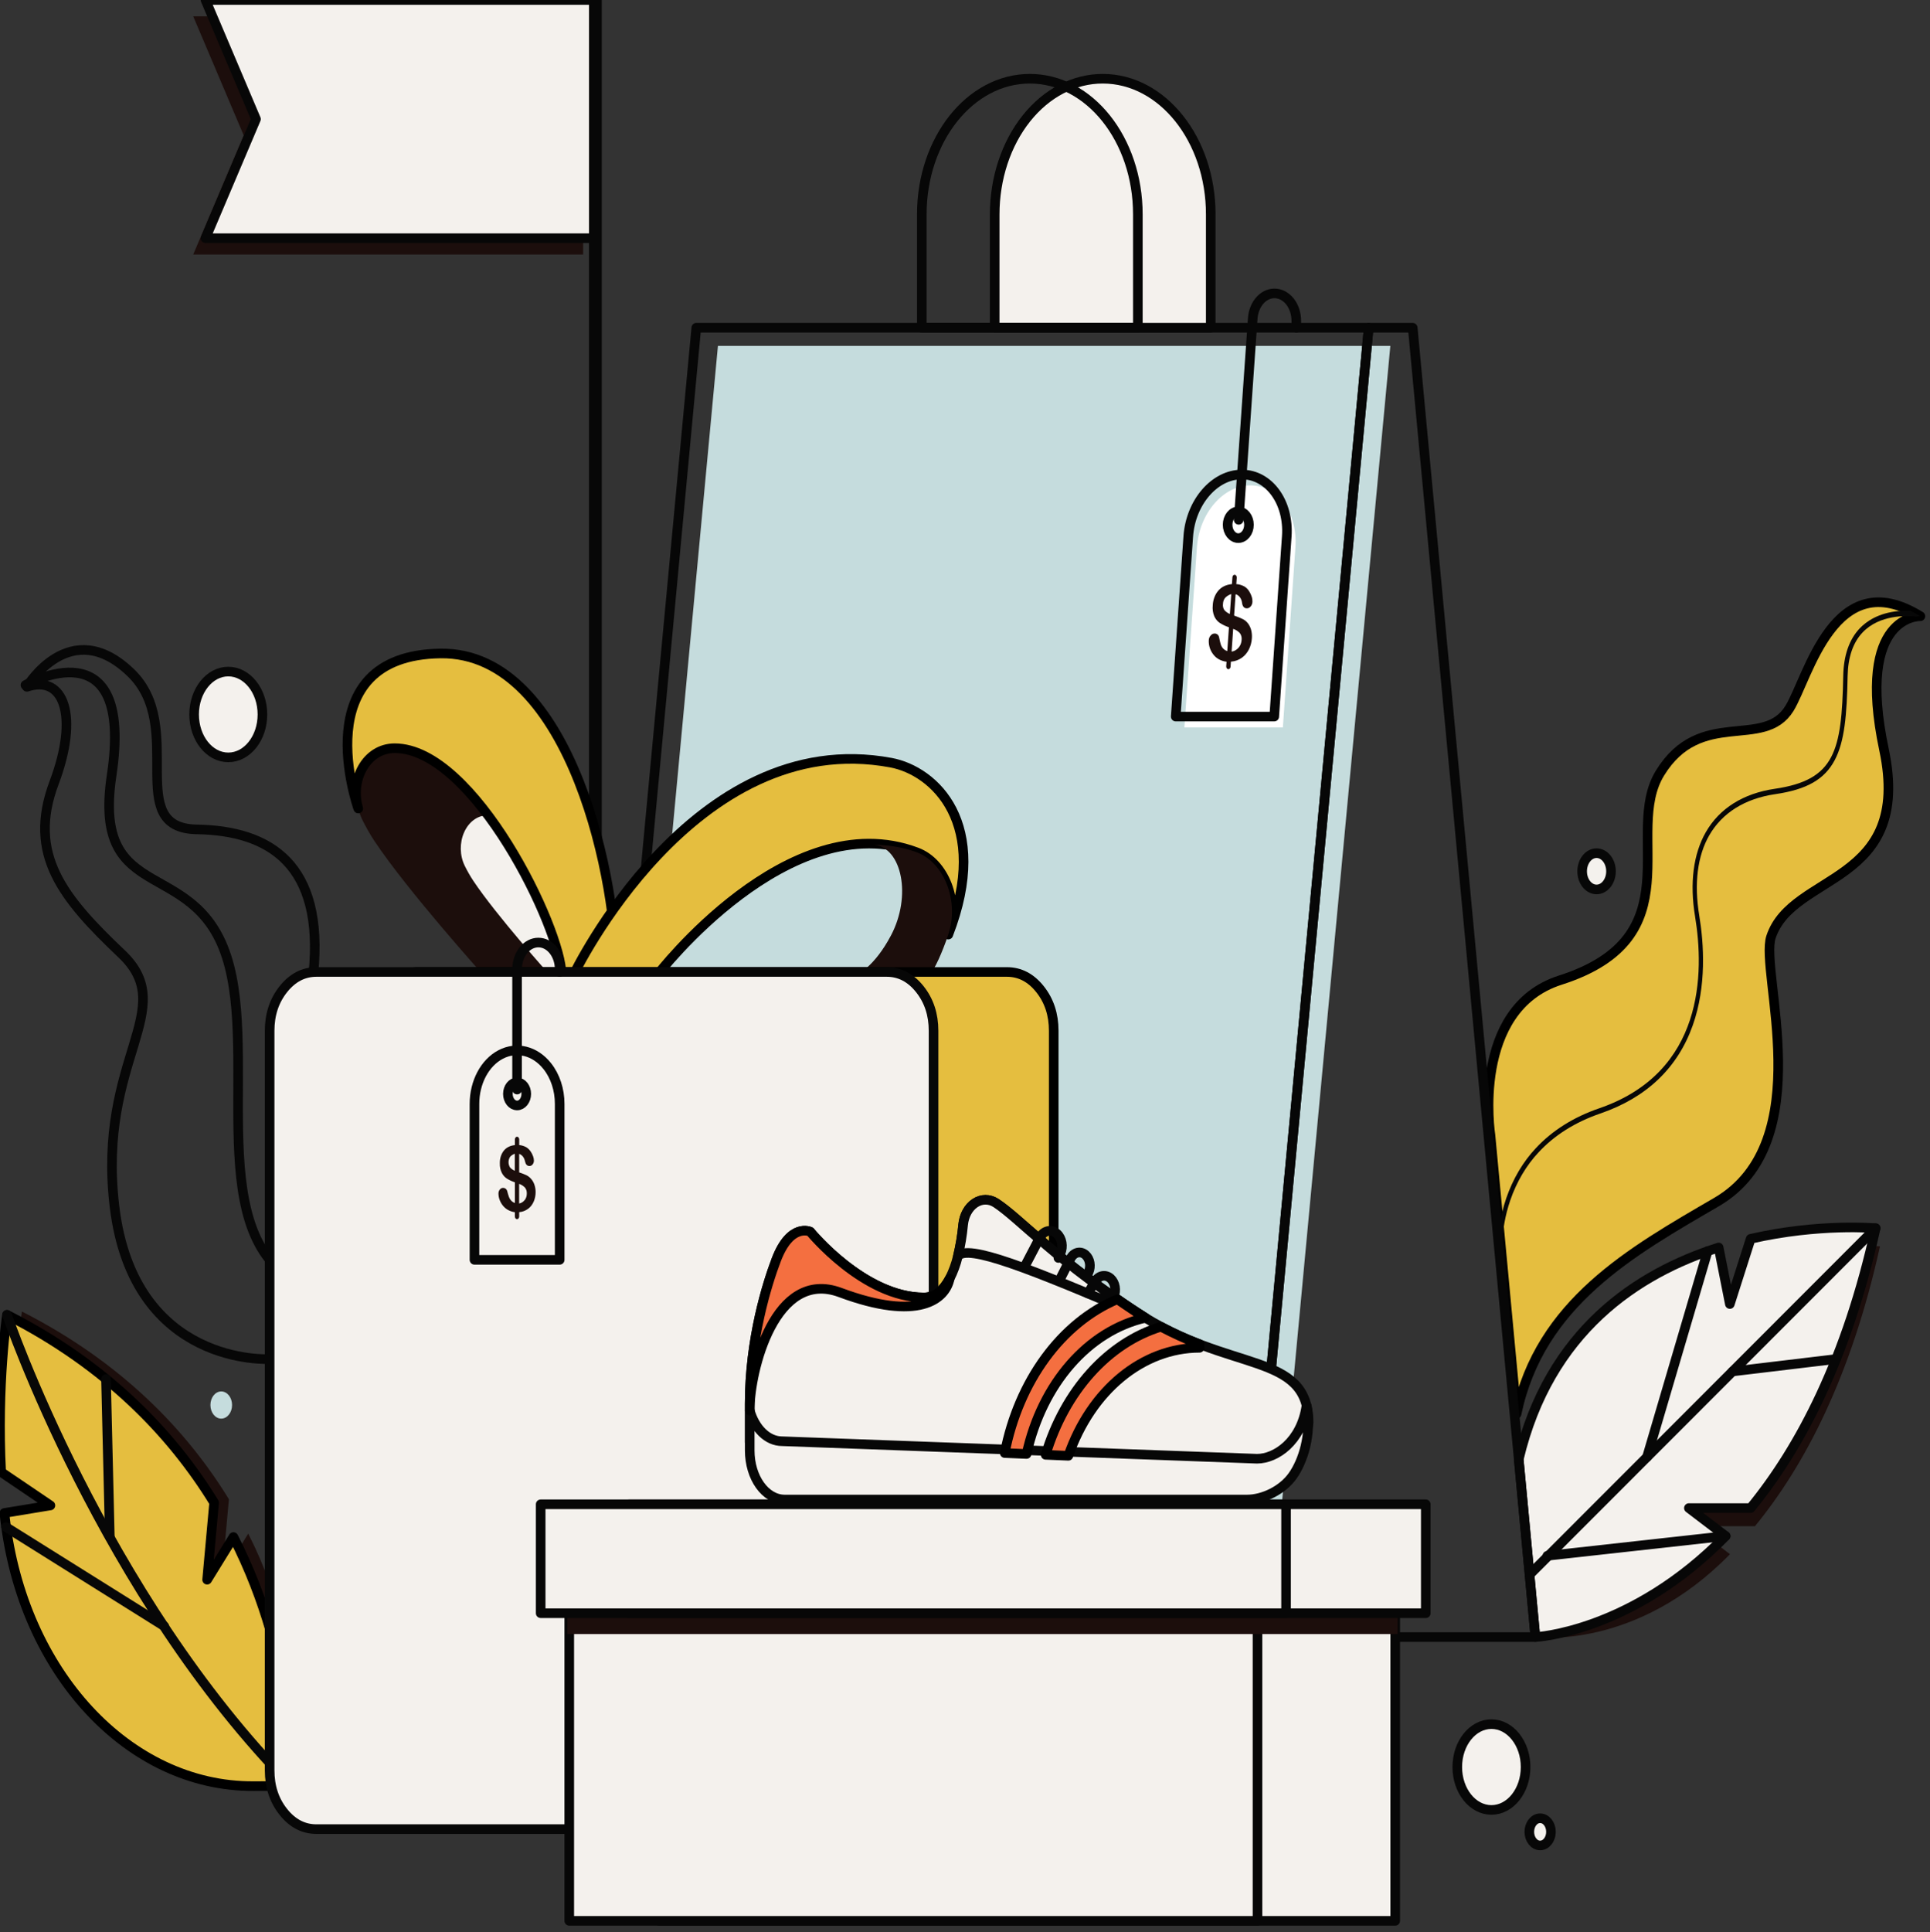 <?xml version="1.0" encoding="utf-8"?>
<svg width="1206px" height="1207px" viewBox="0 0 1206 1207" version="1.1" xmlns:xlink="http://www.w3.org/1999/xlink" xmlns="http://www.w3.org/2000/svg">
  <rect x="0" y="0" width="1206" height="1207" fill="#333333" stroke="none"/>
  <g id="No-Products">
    <g id="LEAVES" transform="translate(0 376.237)">
      <path d="M13.656 443.085C76.078 474.793 116.691 517.449 143.046 560.385L138.661 608.523L155.102 581.874C196.108 662.17 182.349 738.341 182.349 738.341L166.678 738.222C89.201 737.645 23.313 666.218 12.339 569.899C12.217 568.88 12.109 567.862 12.001 566.843L40.728 562.116L9.98 541.272L9.98 541.272C7.115 486.709 13.656 443.085 13.656 443.085L13.656 443.085Z" id="Shape" fill="#1C0E0C" fill-rule="evenodd" stroke="none" />
      <path d="M4.385 445.173C66.812 476.881 107.42 519.537 133.802 562.515L129.423 610.645L145.858 583.996C186.87 664.292 182.275 739.504 182.275 739.504L158.19 739.597C80.517 739.92 14.102 668.594 3.094 572.029C2.979 571.002 2.864 569.984 2.756 568.965L31.49 564.238L0.736 543.411L0.736 543.411C-2.15 488.797 4.385 445.173 4.385 445.173L4.385 445.173Z" id="Shape" fill="#E5BE3F" fill-rule="evenodd" stroke="#000000" stroke-width="6" stroke-linecap="round" stroke-linejoin="round" />
      <path d="M3.79 577.783L102.601 639.671" id="Line" fill="none" fill-rule="evenodd" stroke="#070707" stroke-width="6" stroke-linecap="round" stroke-linejoin="round" />
      <path d="M68.617 583.894L66.238 485.258" id="Line" fill="none" fill-rule="evenodd" stroke="#070707" stroke-width="6" stroke-linecap="round" stroke-linejoin="round" />
      <path d="M4.385 445.173C4.385 445.173 64.022 619.82 182.275 739.504" id="Shape" fill="none" fill-rule="evenodd" stroke="#070707" stroke-width="6" stroke-linecap="round" stroke-linejoin="round" />
      <path d="M1200 8.727C1200 8.727 1159.31 7.149 1177.26 92.07C1195.21 176.991 1120.08 168.623 1106.65 209.14C1099.47 230.808 1137.2 337.133 1072.57 374.739C1019.44 405.658 962.196 437.611 947.653 507.069L931.333 332.932C931.333 332.932 918.866 254.003 975.002 236.07C1059.17 209.14 1014.2 144.486 1037.23 106.803C1062.54 65.472 1101.99 92.494 1118.14 66.388C1129.99 47.275 1146 -24.686 1200 8.727L1200 8.727Z" id="Shape" fill="#E5BE3F" fill-rule="evenodd" stroke="#000000" stroke-width="6" stroke-linecap="round" stroke-linejoin="round" />
      <path d="M1199.87 8.727L1199.87 8.727C1199.04 8.735 1198.22 8.809 1197.4 8.948C1191.21 8.294 1174.46 7.734 1163.89 18.852C1157.91 25.15 1154.76 34.316 1154.53 46.096C1154.07 70.657 1152.59 87.139 1146.42 98.715C1140.07 110.69 1128.98 117.022 1109.33 119.89C1090.41 122.649 1076.22 131.518 1068.11 145.53C1060.68 158.422 1058.52 175.727 1061.8 195.603C1064.74 213.426 1066.43 239.736 1057.79 264.221C1048.37 290.887 1028.93 309.457 999.998 319.387C984.334 324.776 971.366 332.915 961.479 343.575C953.785 351.751 947.7 362.051 943.7 373.67C937.044 393.131 938.706 409.859 938.727 410.028L938.558 410.028L936.774 391.009C937.672 384.575 939.164 378.295 941.22 372.295C945.388 360.213 951.726 349.506 959.736 341.012C969.954 330.03 983.273 321.653 999.33 316.136C1064.91 293.578 1064.99 231.376 1059.2 196.299C1055.76 175.497 1058.1 157.259 1065.95 143.578C1074.46 128.768 1089.36 119.424 1109.03 116.546C1127.81 113.805 1138.32 107.915 1144.17 96.856C1149.94 85.976 1151.33 69.987 1151.79 46.045C1152.03 33.246 1155.51 23.223 1162.12 16.28C1166.17 12.037 1173.73 6.648 1186.53 5.493C1188.95 5.277 1191.37 5.215 1193.8 5.307C1195.8 6.283 1197.8 7.403 1199.87 8.727L1199.87 8.727Z" id="Shape" fill="#070707" fill-rule="evenodd" stroke="none" />
      <path d="M168.489 472.79C168.489 472.79 83.517 477.882 71.529 377.421C60.48 284.862 112.839 254.648 76.037 219.698C39.234 184.748 16.913 157.598 33.848 112.609C49.391 71.268 40.133 44.967 16.792 52.86C16.792 52.86 43.823 7.463 81.72 44.008C117.029 78.032 76.408 141.142 123.01 141.914C168.489 142.67 202.602 163.573 195.831 231.877C193.236 257.983 178.126 294.757 202.751 333.942C237.222 388.802 168.489 472.79 168.489 472.79L168.489 472.79Z" id="Shape" fill="none" fill-rule="evenodd" stroke="#070707" stroke-width="6" stroke-linecap="round" stroke-linejoin="round" />
      <path d="M15.893 51.722C15.893 51.722 84.112 12.843 69.752 108.136C57.041 192.48 125.03 156.011 143.357 227.54C160.414 294.104 124.848 407.007 196.236 428.954" id="Shape" fill="none" fill-rule="evenodd" stroke="#070707" stroke-width="6" stroke-linecap="round" stroke-linejoin="round" />
      <path d="M1174.74 402.382C1156.75 483.857 1127.63 539.388 1096.62 577.215L1058.04 577.215L1081.02 594.698C1022.16 654.956 960.338 646.469 960.338 646.469L951.735 546.746C970.704 466.654 1025.91 430.474 1076.65 414.425L1083.65 449.739L1096.64 409.001L1096.64 409.001C1139.49 399.182 1174.74 402.382 1174.74 402.382L1174.74 402.382Z" id="Shape" fill="#1C0E0C" fill-rule="evenodd" stroke="none" />
      <path d="M1172.04 391.051C1154.05 472.527 1124.92 528.066 1093.92 565.884L1055.34 565.884L1078.31 583.376C1019.45 643.634 959.432 646.477 959.432 646.477L949.026 535.433C968.001 455.341 1023.2 419.203 1073.94 403.103L1080.94 438.418L1093.94 397.68L1093.94 397.68C1136.78 387.852 1172.04 391.051 1172.04 391.051L1172.04 391.051Z" id="Shape" fill="#F4F1ED" fill-rule="evenodd" stroke="#070707" stroke-width="6" stroke-linecap="round" stroke-linejoin="round" />
      <path d="M955.763 607.496L1172.04 391.051" id="Line" fill="none" fill-rule="evenodd" stroke="#070707" stroke-width="6" stroke-linecap="round" stroke-linejoin="round" />
      <path d="M1067.06 405.378L1029.18 534.016" id="Line" fill="none" fill-rule="evenodd" stroke="#070707" stroke-width="6" stroke-linecap="round" stroke-linejoin="round" />
      <path d="M1082.63 480.53L1147.36 472.79" id="Line" fill="none" fill-rule="evenodd" stroke="#070707" stroke-width="6" stroke-linecap="round" stroke-linejoin="round" />
      <path d="M966.9 595.691L1078.29 583.359" id="Line" fill="none" fill-rule="evenodd" stroke="#070707" stroke-width="6" stroke-linecap="round" stroke-linejoin="round" />
    </g>
    <g id="FLAG" transform="translate(120.732 0)">
      <path d="M0 158.996L243.649 158.996L243.649 10.193L0 10.193L31.565 84.599L0 158.996L0 158.996Z" id="Polygon" fill="#1C0E0C" fill-rule="evenodd" stroke="none" />
      <path d="M7.663 148.803L251.319 148.803L251.319 0L7.663 0L39.229 74.406L7.663 148.803L7.663 148.803Z" id="Polygon" fill="#F4F1ED" fill-rule="evenodd" stroke="#070707" stroke-width="6" stroke-linecap="round" stroke-linejoin="round" />
      <path d="M251.313 0L251.313 606.764" id="Line" fill="none" fill-rule="evenodd" stroke="#070707" stroke-width="8" stroke-linecap="round" stroke-linejoin="round" />
    </g>
    <g id="BIG_PACK" transform="translate(358.442 49.182)">
      <path d="M510.343 166.889L434.751 973.515L14.59 973.515L90.175 166.889L510.343 166.889L510.343 166.889Z" id="Polygon" fill="#C5DCDD" fill-rule="evenodd" stroke="none" />
      <path d="M600.97 973.515L420.168 973.515L496.814 155.559L524.324 155.559L600.97 973.515L600.97 973.515Z" id="Polygon" fill="none" fill-rule="evenodd" stroke="#070707" stroke-width="6" stroke-linecap="round" stroke-linejoin="round" />
      <path d="M496.814 155.559L420.168 973.515L0 973.515L76.653 155.559L496.814 155.559L496.814 155.559Z" id="Polygon" fill="none" fill-rule="evenodd" stroke="#070707" stroke-width="6" stroke-linecap="round" stroke-linejoin="round" />
      <path d="M330.628 0L330.628 0C367.905 -1.29502e-05 398.124 37.952 398.124 84.769L398.124 155.559L263.112 155.559L263.112 84.769C263.112 62.282 270.226 40.717 282.888 24.819C295.55 8.921 312.723 -0.007 330.628 0L330.628 0Z" id="Shape" fill="#F4F1ED" fill-rule="evenodd" stroke="#070707" stroke-width="6" stroke-linecap="round" stroke-linejoin="round" />
      <path d="M285.068 0L285.068 0C322.345 -1.29502e-05 352.564 37.952 352.564 84.769L352.564 155.559L217.571 155.559L217.571 84.769C217.558 37.981 247.767 0.016 285.044 0L285.068 0Z" id="Shape" fill="none" fill-rule="evenodd" stroke="#070707" stroke-width="6" stroke-linecap="round" stroke-linejoin="round" />
      <path d="M443.184 405.282L381.642 405.282L389.481 292.701C390.968 271.356 405.949 254.051 422.952 254.051L422.952 254.051C439.948 254.051 452.517 271.356 451.03 292.701L443.184 405.282Z" id="Shape" fill="#FFFFFF" fill-rule="evenodd" stroke="none" />
      <path d="M437.778 398.484L376.229 398.484L384.075 285.903C385.561 264.558 400.543 247.253 417.539 247.253L417.539 247.253C434.535 247.253 447.104 264.558 445.617 285.903L437.778 398.484Z" id="Shape" fill="none" fill-rule="evenodd" stroke="#070707" stroke-width="6" stroke-linecap="round" stroke-linejoin="round" />
      <path d="M408.661 278.65C408.661 274.042 411.646 270.306 415.329 270.306C419.012 270.306 421.998 274.042 421.998 278.65C421.998 283.257 419.012 286.993 415.329 286.993C411.646 286.993 408.661 283.257 408.661 278.65Z" id="Oval" fill="none" fill-rule="evenodd" stroke="#070707" stroke-width="6" stroke-linecap="round" stroke-linejoin="round" />
      <path d="M415.566 275.566L424.351 149.745C424.964 140.898 430.863 134.109 437.934 134.112L437.934 134.112C441.55 134.11 445.018 135.912 447.576 139.123C450.134 142.334 451.571 146.689 451.571 151.231L451.571 155.567" id="Shape" fill="none" fill-rule="evenodd" stroke="#070707" stroke-width="6" stroke-linecap="round" stroke-linejoin="round" />
      <path d="M411.498 357.848C413.066 357.537 414.521 356.631 415.667 355.251C416.658 354.04 417.27 352.423 417.391 350.693C417.591 349.123 417.196 347.525 416.323 346.373C415.206 345.18 413.893 344.311 412.478 343.827L409.315 342.639C407.4 341.996 405.543 341.106 403.774 339.982C402.333 339.041 401.137 337.601 400.327 335.832C399.449 333.699 399.119 331.277 399.381 328.898C399.553 325.439 400.78 322.195 402.807 319.843C404.839 317.483 407.632 316.114 411.187 315.735L414.431 315.735C416.012 315.895 417.563 316.371 419.026 317.144C420.289 317.855 421.387 318.959 422.216 320.352C422.871 321.372 423.392 322.518 423.756 323.747C424.076 324.754 424.215 325.838 424.162 326.921C424.085 327.994 423.681 328.989 423.033 329.696C422.401 330.452 421.561 330.872 420.688 330.867C419.019 330.867 417.985 329.738 417.681 327.472C417.396 324.934 415.947 322.845 413.985 322.143L410.748 322.015C409.484 322.428 408.297 323.149 407.254 324.137C406.338 325.144 405.801 326.589 405.774 328.117C405.584 329.493 405.899 330.904 406.632 331.954C407.58 333.013 408.691 333.816 409.896 334.313L413.059 335.501C415.118 336.231 416.753 336.896 417.965 337.496C419.166 338.049 420.261 338.91 421.181 340.025C422.155 341.206 422.892 342.66 423.331 344.268C423.793 345.999 423.956 347.833 423.81 349.649C423.642 352.088 423.009 354.44 421.965 356.507C420.869 358.675 419.359 360.466 417.573 361.718C415.582 363.116 413.368 363.939 411.092 364.128L407.842 364.196C406.072 363.985 404.346 363.388 402.74 362.431C401.4 361.611 400.209 360.456 399.239 359.036C398.387 357.816 397.735 356.397 397.32 354.86C396.952 353.496 396.81 352.052 396.901 350.617C396.989 349.542 397.4 348.549 398.05 347.842C398.714 347.034 399.606 346.589 400.53 346.602C401.202 346.569 401.865 346.807 402.422 347.281C402.926 347.733 403.272 348.411 403.389 349.174C403.637 350.539 403.946 351.885 404.315 353.205C404.607 354.171 405.069 355.041 405.666 355.751C406.417 356.597 407.318 357.202 408.295 357.517L411.498 357.848Z" id="Shape" fill="#1C0E0C" fill-rule="evenodd" stroke="none" />
      <path d="M409.133 368.881L409.018 368.881C408.66 368.842 408.329 368.626 408.099 368.281C407.868 367.935 407.756 367.489 407.788 367.039L411.66 311.424C411.725 310.486 412.383 309.793 413.13 309.875C413.876 309.957 414.428 310.783 414.363 311.721L410.491 367.336C410.428 368.217 409.837 368.889 409.133 368.881L409.133 368.881Z" id="Shape" fill="#1C0E0C" fill-rule="evenodd" stroke="none" />
    </g>
    <g id="PRESENT_BOX" transform="translate(168.489 408.238)">
      <path d="M182.384 200.674L133.323 200.674C133.323 200.674 86.188 148.249 65.59 117.331C62.779 113.079 60.209 108.584 57.9 103.879C48.345 84.418 59.387 59.322 77.592 59.195L78.119 59.195C127.917 59.195 182.411 172.488 182.384 200.674L182.384 200.674Z" id="Shape" fill="#1C0E0C" fill-rule="evenodd" stroke="none" />
      <path d="M209.435 200.674L174.917 200.674C174.917 200.674 141.763 163.797 127.281 142.037C125.302 139.048 123.495 135.886 121.875 132.574C118.773 126.239 118.629 118.296 121.499 111.791C124.369 105.285 129.807 101.227 135.729 101.171L136.067 101.171C171.112 101.138 209.455 180.848 209.435 200.674L209.435 200.674Z" id="Shape" fill="#F4F1ED" fill-rule="evenodd" stroke="none" />
      <path d="M106.819 0.006C189.398 -1.08 218.126 147.129 216.294 200.674L182.384 200.674C182.384 172.488 127.917 59.195 78.119 59.195C60.455 59.195 50.048 78.961 55.373 96.86C55.373 96.86 21.145 1.135 106.819 0.006L106.819 0.006Z" id="Shape" fill="#E5BE3F" fill-rule="evenodd" stroke="#000000" stroke-width="6" stroke-linecap="round" stroke-linejoin="round" />
      <path d="M424.074 175.628C431 154.784 421.675 130.766 404.402 124.222C324.309 93.881 242.419 200.674 242.419 200.674L189.953 200.674C189.953 200.674 264.355 45.098 388.224 68.225C415.343 73.283 450.976 106.086 424.074 175.628L424.074 175.628Z" id="Shape" fill="#E5BE3F" fill-rule="evenodd" stroke="#000000" stroke-width="6" stroke-linecap="round" stroke-linejoin="round" />
      <path d="M423.945 175.985C420.222 186.916 415.667 197.152 412.457 200.674L366.917 200.674C366.917 200.674 377.824 196.04 388.352 175.985C401.145 151.636 395.225 121.498 377.689 119.436C386.69 119.784 395.651 120.904 404.422 124.222C421.769 130.808 431.108 155.056 423.945 175.985L423.945 175.985Z" id="Shape" fill="#1C0E0C" fill-rule="evenodd" stroke="none" />
      <path d="M63.576 272.423L63.576 235.7C63.576 225.559 66.431 216.903 72.141 209.732C77.85 202.562 84.743 198.976 92.817 198.976L460.707 198.976C468.782 198.976 475.674 202.562 481.383 209.732C487.093 216.903 489.948 225.559 489.948 235.7L489.948 661.011L489.948 697.734C489.948 707.875 487.093 716.531 481.383 723.702C475.674 730.872 468.782 734.458 460.707 734.458L122.058 734.458L92.817 734.458C84.743 734.458 77.85 730.872 72.141 723.702C66.431 716.531 63.576 707.875 63.576 697.734L63.576 272.423Z" id="Rectangle" fill="#E5BE3F" fill-rule="evenodd" stroke="#000000" stroke-width="6" stroke-linecap="round" stroke-linejoin="round" />
      <path d="M0 272.423L0 235.7C0 225.559 2.855 216.903 8.564 209.732C14.274 202.562 21.166 198.976 29.241 198.976L385.616 198.976C393.69 198.976 400.582 202.562 406.292 209.732C412.001 216.903 414.856 225.559 414.856 235.7L414.856 697.734C414.856 707.875 412.001 716.531 406.292 723.702C400.582 730.872 393.69 734.458 385.616 734.458L58.481 734.458L29.241 734.458C21.166 734.458 14.274 730.872 8.564 723.702C2.855 716.531 0 707.875 0 697.734L0 272.423Z" id="Rectangle" fill="#F4F1ED" fill-rule="evenodd" stroke="#070707" stroke-width="6" stroke-linecap="round" stroke-linejoin="round" />
      <path d="M177.046 263.978C169.433 254.413 157.983 251.55 148.034 256.725C138.085 261.899 131.599 274.091 131.6 287.615L131.6 385.012L184.844 385.012L184.844 287.615C184.854 278.744 182.047 270.237 177.045 263.977L177.046 263.978ZM158.225 288.591C155.899 288.594 153.8 286.837 152.908 284.138C152.015 281.44 152.506 278.332 154.15 276.264C155.794 274.197 158.268 273.577 160.418 274.695C162.568 275.812 163.97 278.446 163.97 281.368C163.973 283.285 163.37 285.125 162.292 286.483C161.215 287.841 159.752 288.606 158.226 288.608L158.225 288.591Z" id="Shape" fill="#F4F1ED" fill-rule="evenodd" stroke="none" />
      <path d="M173.437 257.749C165.822 248.18 154.367 245.319 144.416 250.5C134.466 255.681 127.982 267.883 127.992 281.411L127.992 378.808L181.236 378.808L181.236 281.411C181.251 272.534 178.444 264.016 173.438 257.749L173.437 257.749ZM154.617 282.361C151.445 282.361 148.873 279.131 148.873 275.147C148.873 271.163 151.445 267.933 154.617 267.933C157.789 267.933 160.361 271.163 160.361 275.147C160.365 279.136 157.793 282.374 154.617 282.378L154.617 282.361Z" id="Shape" fill="none" fill-rule="evenodd" stroke="#070707" stroke-width="6" stroke-linecap="round" stroke-linejoin="round" />
      <path d="M154.616 272.44L154.616 197.304C154.614 192.875 156.014 188.622 158.509 185.485C161.004 182.349 164.389 180.586 167.919 180.585L167.919 180.585C175.271 180.585 181.232 188.07 181.232 197.304L181.232 199.002" id="Shape" fill="none" fill-rule="evenodd" stroke="#070707" stroke-width="6" stroke-linecap="round" stroke-linejoin="round" />
      <path d="M165.436 331.832C164.956 330.436 164.236 329.189 163.327 328.183C162.48 327.209 161.494 326.443 160.421 325.926C159.333 325.408 157.874 324.839 156.049 324.228L155.921 324.228L155.921 312.652L156.049 312.652C157.799 313.274 159.144 315.037 159.563 317.26C159.996 319.229 160.915 320.205 162.374 320.205C163.11 320.217 163.817 319.853 164.334 319.195C164.853 318.567 165.144 317.699 165.138 316.793C165.114 315.839 164.93 314.902 164.598 314.044C164.213 312.982 163.708 311.995 163.097 311.116C162.294 309.917 161.281 308.967 160.138 308.34C158.843 307.676 157.476 307.264 156.083 307.118L155.955 307.118L155.955 303.596C155.955 302.659 155.349 301.899 154.603 301.899C153.857 301.899 153.251 302.659 153.251 303.596L153.251 307.127C150.21 307.461 147.886 308.643 146.277 310.674C144.647 312.756 143.769 315.589 143.851 318.508C143.778 320.616 144.212 322.704 145.095 324.5C145.898 326.038 147.013 327.28 148.325 328.098C149.904 329.061 151.554 329.829 153.251 330.39L153.251 343.298C152.385 343.024 151.581 342.504 150.9 341.779C150.331 341.171 149.871 340.419 149.548 339.573C149.152 338.434 148.804 337.27 148.508 336.085C148.352 335.416 148.015 334.836 147.555 334.447C147.054 334.041 146.467 333.837 145.872 333.861C145.096 333.836 144.347 334.224 143.811 334.93C143.289 335.559 142.99 336.424 142.98 337.332C142.988 338.599 143.197 339.851 143.595 341.015C144.059 342.352 144.706 343.575 145.507 344.631C146.431 345.84 147.526 346.822 148.737 347.525C150.159 348.345 151.68 348.861 153.238 349.053L153.238 351.709C153.238 352.647 153.843 353.406 154.589 353.406C155.336 353.406 155.941 352.647 155.941 351.709L155.941 349.002L156.069 349.002C157.994 348.852 159.865 348.137 161.53 346.914C162.998 345.837 164.204 344.276 165.017 342.399C165.805 340.576 166.212 338.532 166.199 336.458C166.202 334.867 165.942 333.292 165.436 331.833L165.436 331.832ZM150.258 321.139C148.924 319.173 148.953 316.272 150.325 314.349C151.167 313.489 152.147 312.867 153.197 312.524L153.197 323.167C152.123 322.734 151.125 322.046 150.258 321.139L150.258 321.139ZM159.475 341.338C158.554 342.544 157.343 343.337 156.029 343.595L155.9 343.595L155.9 331.391L156.029 331.391C157.301 331.83 158.488 332.592 159.516 333.632C160.33 334.596 160.763 335.963 160.698 337.366C160.722 338.836 160.291 340.259 159.495 341.338L159.475 341.338Z" id="Shape" fill="#1C0E0C" fill-rule="evenodd" stroke="none" />
    </g>
    <g id="ABSTRACT_ELEMENTS" transform="translate(121.3 419.549)">
      <path d="M0 26.802C0 12 9.555 0 21.341 0C33.127 0 42.682 12 42.682 26.802C42.682 41.604 33.127 53.604 21.341 53.604C9.555 53.604 0 41.604 0 26.802Z" id="Circle" fill="#F4F1ED" fill-rule="evenodd" stroke="#070707" stroke-width="6" stroke-linecap="round" stroke-linejoin="round" />
      <path d="M789.315 684.361C789.315 669.559 798.87 657.559 810.656 657.559C822.442 657.559 831.997 669.559 831.997 684.361C831.997 699.164 822.442 711.163 810.656 711.163C798.87 711.163 789.315 699.164 789.315 684.361Z" id="Circle" fill="#F4F1ED" fill-rule="evenodd" stroke="#070707" stroke-width="6" stroke-linecap="round" stroke-linejoin="round" />
      <path d="M867.339 124.777C867.339 118.524 871.375 113.455 876.354 113.455C881.333 113.455 885.369 118.524 885.369 124.777C885.369 131.029 881.333 136.098 876.354 136.098C871.375 136.098 867.339 131.029 867.339 124.777Z" id="Circle" fill="#F4F1ED" fill-rule="evenodd" stroke="#070707" stroke-width="6" stroke-linecap="round" stroke-linejoin="round" />
      <path d="M834.328 724.844C834.328 720.152 837.356 716.349 841.092 716.349C844.828 716.349 847.857 720.152 847.857 724.844C847.857 729.536 844.828 733.34 841.092 733.34C837.356 733.34 834.328 729.536 834.328 724.844Z" id="Circle" fill="#F4F1ED" fill-rule="evenodd" stroke="#070707" stroke-width="6" stroke-linecap="round" stroke-linejoin="round" />
      <path d="M10.184 458.207C10.184 453.515 13.213 449.711 16.948 449.711C20.684 449.711 23.713 453.515 23.713 458.207C23.713 462.899 20.684 466.702 16.948 466.702C13.213 466.702 10.184 462.899 10.184 458.207Z" id="Circle" fill="#C5DCDD" fill-rule="evenodd" stroke="none" />
    </g>
    <g id="BOX_SHOE" transform="translate(337.851 749.531)">
      <g id="BOX" transform="translate(0 190.239)">
        <path d="M74.152 68.041L533.981 68.041L533.981 260.23L74.152 260.23L74.152 68.041Z" id="Rectangle" fill="#F4F1ED" fill-rule="evenodd" stroke="#070707" stroke-width="6" stroke-linecap="round" stroke-linejoin="round" />
        <path d="M17.861 68.041L447.922 68.041L447.922 260.23L17.861 260.23L17.861 68.041Z" id="Rectangle" fill="#F4F1ED" fill-rule="evenodd" stroke="#070707" stroke-width="6" stroke-linecap="round" stroke-linejoin="round" />
        <path d="M16.685 13.028L535.502 13.028L535.502 81.068L16.685 81.068L16.685 13.028Z" id="Rectangle" fill="#1C0E0C" fill-rule="evenodd" stroke="none" />
        <path d="M55.062 0L553.071 0L553.071 68.041L55.062 68.041L55.062 0Z" id="Rectangle" fill="#F4F1ED" fill-rule="evenodd" stroke="#070707" stroke-width="6" stroke-linecap="round" stroke-linejoin="round" />
        <path d="M0 0L465.769 0L465.769 68.041L0 68.041L0 0Z" id="Rectangle" fill="#F4F1ED" fill-rule="evenodd" stroke="#070707" stroke-width="6" stroke-linecap="round" stroke-linejoin="round" />
      </g>
      <g id="SHOE" transform="translate(130.606 0)">
        <path d="M349.245 139.079C348.928 143.747 342.231 166 342.231 166L0 151.445L0 127.452C0 87.24 10.88 52.511 16.644 37.43C25.531 14.141 37.836 19.946 37.836 19.946C37.836 19.946 71.307 61.032 108.846 61.032C116.084 61.032 121.274 56.22 124.97 49.218C127.188 44.877 128.914 40.17 130.099 35.231C131.663 28.802 132.762 22.21 133.384 15.533C133.952 9.798 136.713 4.771 140.78 2.067C144.847 -0.637 149.709 -0.68 153.806 1.954C168.544 11.468 186.439 32.762 234.33 65.267C236.736 66.908 239.214 68.569 241.764 70.249C300.056 108.729 348.624 94.403 349.245 139.079L349.245 139.079Z" id="Shape" fill="#F4F1ED" fill-rule="evenodd" stroke="#070707" stroke-width="6" stroke-linecap="round" stroke-linejoin="round" />
        <path d="M310.76 187.26C320.674 187.26 332.757 181.625 339.251 172.509C345.745 163.394 351.199 146.76 348.151 128.886L347.88 128.886C344.61 150.952 328.851 161.773 316.998 161.773L20.294 150.842C11.089 150.842 3.217 142.864 0.02 131.568L0.02 156.596C0.02 173.57 9.799 187.26 21.868 187.26L310.76 187.26Z" id="Shape" fill="#F4F1ED" fill-rule="evenodd" stroke="#070707" stroke-width="6" stroke-linecap="round" stroke-linejoin="round" />
        <path d="M124.977 49.218C122.375 62.263 105.508 76.156 56.569 57.926C15.813 42.743 0 106.531 0 131.568L0 127.443C0 87.232 10.88 52.503 16.644 37.421C25.531 14.133 37.836 19.938 37.836 19.938C37.836 19.938 71.307 61.024 108.846 61.024C116.084 61.024 121.274 56.212 124.97 49.21L124.977 49.218Z" id="Shape" fill="#F46F40" fill-rule="evenodd" stroke="#000000" stroke-width="6" stroke-linecap="round" stroke-linejoin="round" />
        <path d="M247.366 73.831C173.248 41.996 136.155 27.585 130.1 35.223C131.663 28.794 132.762 22.201 133.384 15.525C133.952 9.79 136.713 4.763 140.78 2.059C144.847 -0.646 149.709 -0.688 153.806 1.946C168.578 11.493 193.183 39.789 247.366 73.831L247.366 73.831Z" id="Shape" fill="#F4F1ED" fill-rule="evenodd" stroke="#070707" stroke-width="6" stroke-linecap="round" stroke-linejoin="round" />
        <path d="M171.686 42.013L181.296 23.664C182.429 21.497 184.221 20.009 186.252 19.548C188.283 19.088 190.376 19.695 192.041 21.228L192.041 21.228C195.095 24.029 196.018 29.244 194.196 33.407L192.919 36.343" id="Shape" fill="none" fill-rule="evenodd" stroke="#070707" stroke-width="6" stroke-linecap="round" stroke-linejoin="round" />
        <path d="M193.723 50.025L200.528 36.632C201.517 34.738 203.082 33.437 204.857 33.035C206.632 32.632 208.46 33.162 209.915 34.502L209.915 34.502C212.581 36.952 213.385 41.508 211.793 45.144L210.671 47.691" id="Shape" fill="none" fill-rule="evenodd" stroke="#070707" stroke-width="6" stroke-linecap="round" stroke-linejoin="round" />
        <path d="M227.525 60.438C229.206 56.59 228.356 51.773 225.539 49.176L225.539 49.176C223.998 47.762 222.064 47.203 220.186 47.63C218.309 48.056 216.653 49.431 215.605 51.434L211.3 58.52" id="Shape" fill="none" fill-rule="evenodd" stroke="#070707" stroke-width="6" stroke-linecap="round" stroke-linejoin="round" />
        <path d="M247.231 73.746C211.545 81.856 182.704 114.905 173.011 158.794L159.354 158.217C168.167 113.18 194.705 76.93 229.702 62.127C231.215 63.174 232.758 64.229 234.331 65.293C236.736 66.934 239.214 68.594 241.764 70.275C243.589 71.488 245.42 72.634 247.231 73.746L247.231 73.746Z" id="Shape" fill="#F46F40" fill-rule="evenodd" stroke="#000000" stroke-width="6" stroke-linecap="round" stroke-linejoin="round" />
        <path d="M281.08 90.219L281.08 92.468C245.517 92.518 213.349 118.997 199.123 159.932L184.932 159.321C196.97 119.363 223.92 89.428 256.969 79.305C264.847 83.476 272.895 87.119 281.08 90.219L281.08 90.219Z" id="Shape" fill="#F46F40" fill-rule="evenodd" stroke="#000000" stroke-width="6" stroke-linecap="round" stroke-linejoin="round" />
      </g>
    </g>
  </g>
</svg>